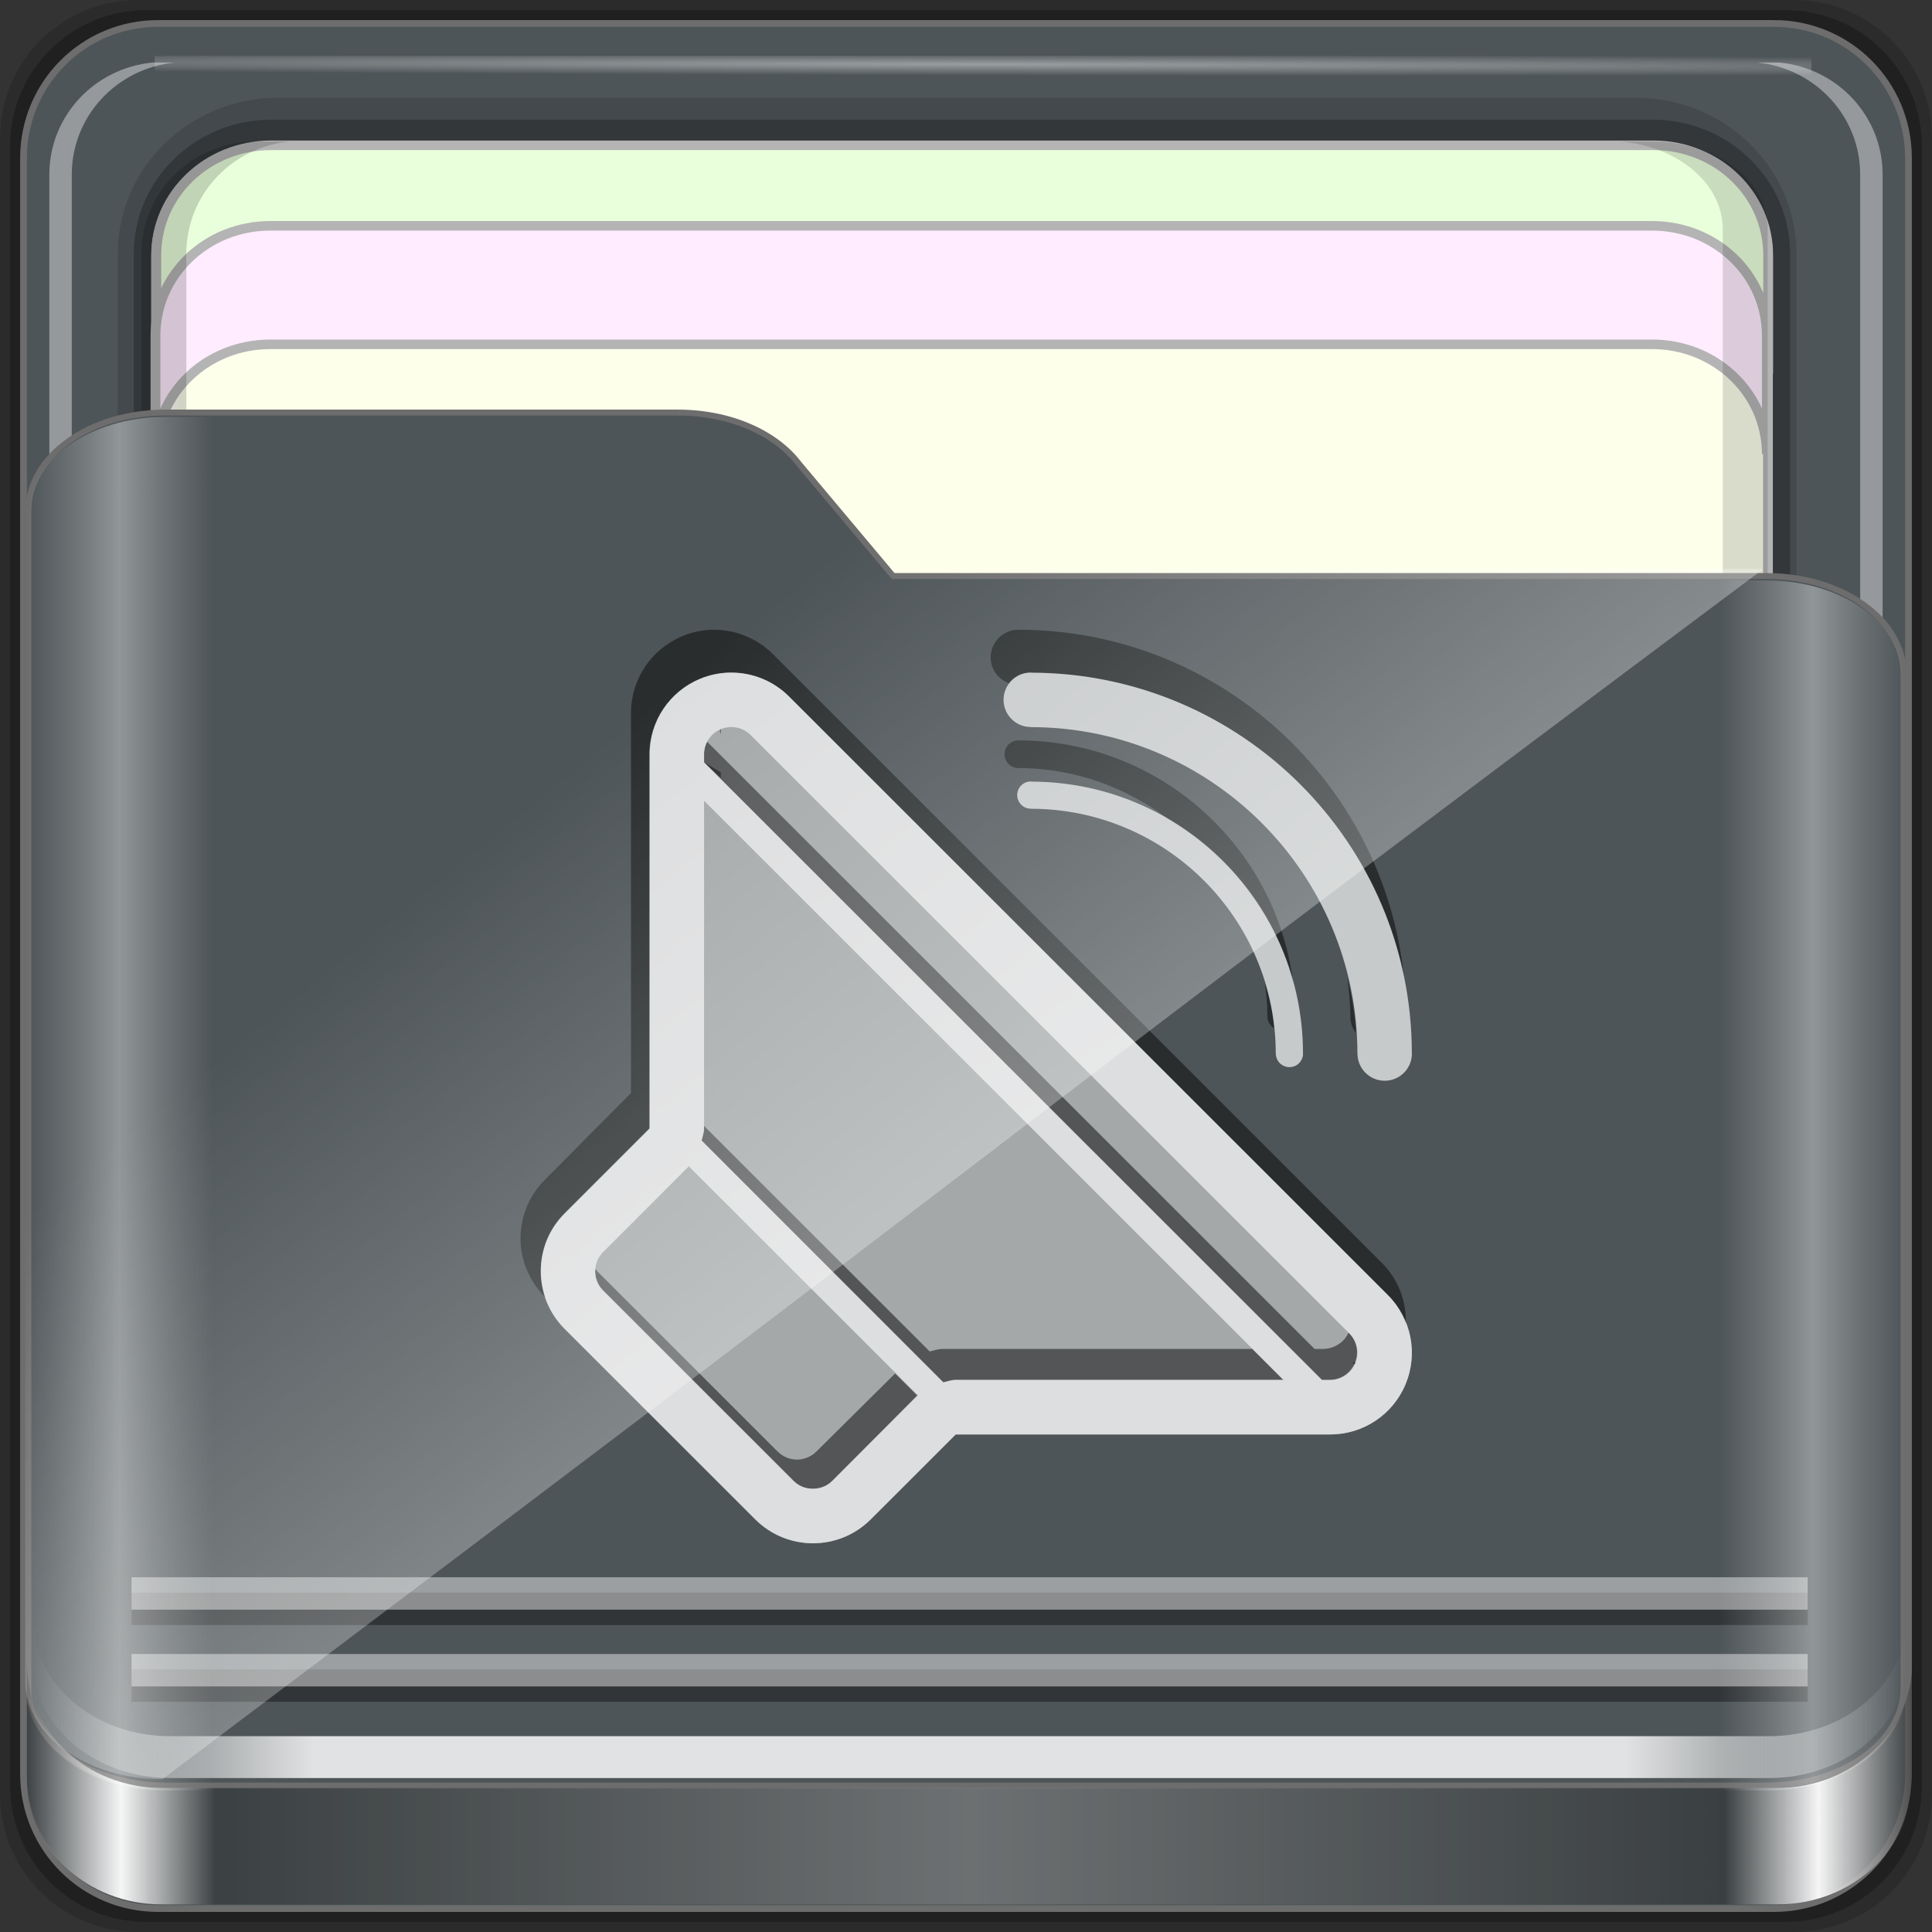 <?xml version="1.0" encoding="UTF-8" standalone="no"?>
<!-- Created with Inkscape (http://www.inkscape.org/) -->

<svg
   xmlns:dc="http://purl.org/dc/elements/1.1/"
   xmlns:cc="http://creativecommons.org/ns#"
   xmlns:rdf="http://www.w3.org/1999/02/22-rdf-syntax-ns#"
   xmlns:svg="http://www.w3.org/2000/svg"
   xmlns="http://www.w3.org/2000/svg"
   xmlns:xlink="http://www.w3.org/1999/xlink"
   xmlns:sodipodi="http://sodipodi.sourceforge.net/DTD/sodipodi-0.dtd"
   xmlns:inkscape="http://www.inkscape.org/namespaces/inkscape"
   width="96"
   height="96"
   viewBox="0 0 96 96"
   version="1.1"
   id="svg1072"
   inkscape:version="0.92.1 r15371"
   sodipodi:docname="folder-music.svg">
  <rect x="0" y="0" width="96" height="96" fill="#333333" stroke="none"/>
  <title
     id="title885">Folder-Lila-HD-I</title>
  <defs
     id="defs1066">
    <linearGradient
       inkscape:collect="always"
       id="linearGradient4125">
      <stop
         style="stop-color:#ffffff;stop-opacity:1;"
         offset="0"
         id="stop4127" />
      <stop
         style="stop-color:#ffffff;stop-opacity:0;"
         offset="1"
         id="stop4129" />
    </linearGradient>
    <linearGradient
       id="linearGradient3298">
      <stop
         style="stop-color:#ffffff;stop-opacity:0.031"
         offset="0"
         id="stop3300" />
      <stop
         id="stop3302"
         offset="0.05"
         style="stop-color:#ffffff;stop-opacity:1;" />
      <stop
         style="stop-color:#ffffff;stop-opacity:0.024"
         offset="0.1"
         id="stop3304" />
      <stop
         id="stop3306"
         offset="0.5"
         style="stop-color:#ffffff;stop-opacity:0.281" />
      <stop
         style="stop-color:#fefefe;stop-opacity:0.016"
         offset="0.9"
         id="stop3308" />
      <stop
         id="stop3310"
         offset="0.95"
         style="stop-color:#ffffff;stop-opacity:1;" />
      <stop
         style="stop-color:#fdfdfd;stop-opacity:0"
         offset="1"
         id="stop3312" />
    </linearGradient>
    <linearGradient
       id="linearGradient4188">
      <stop
         style="stop-color:#ffffff;stop-opacity:0;"
         offset="0"
         id="stop4190" />
      <stop
         id="stop4198"
         offset="0.15"
         style="stop-color:#ffffff;stop-opacity:1;" />
      <stop
         id="stop4196"
         offset="0.85"
         style="stop-color:#ffffff;stop-opacity:1;" />
      <stop
         style="stop-color:#ffffff;stop-opacity:0;"
         offset="1"
         id="stop4192" />
    </linearGradient>
    <linearGradient
       id="linearGradient3832">
      <stop
         style="stop-color:#d8d8d8;stop-opacity:0;"
         offset="0"
         id="stop3834" />
      <stop
         id="stop3842"
         offset="0.05"
         style="stop-color:#ffffff;stop-opacity:1;" />
      <stop
         style="stop-color:#d8d8d8;stop-opacity:0;"
         offset="0.1"
         id="stop3846" />
      <stop
         id="stop3840"
         offset="0.5"
         style="stop-color:#d8d8d8;stop-opacity:0;" />
      <stop
         style="stop-color:#d8d8d8;stop-opacity:0;"
         offset="0.9"
         id="stop3844" />
      <stop
         id="stop3848"
         offset="0.95"
         style="stop-color:#ffffff;stop-opacity:1;" />
      <stop
         style="stop-color:#d8d8d8;stop-opacity:0;"
         offset="1"
         id="stop3836" />
    </linearGradient>
    <linearGradient
       id="linearGradient4012">
      <stop
         style="stop-color:#9a9a9a;stop-opacity:1;"
         offset="0"
         id="stop4014" />
      <stop
         style="stop-color:#6e6e6e;stop-opacity:1;"
         offset="1"
         id="stop4016" />
    </linearGradient>
    <linearGradient
       inkscape:collect="always"
       xlink:href="#linearGradient4188"
       id="linearGradient3891"
       gradientUnits="userSpaceOnUse"
       gradientTransform="matrix(1.115,0,0,1.115,6.597,1043.355)"
       x1="6.25"
       y1="80.625"
       x2="89.75"
       y2="80.625" />
    <linearGradient
       gradientTransform="matrix(0.993,0,0,0.981,12.165,1055.322)"
       inkscape:collect="always"
       xlink:href="#linearGradient3298"
       id="linearGradient3893"
       gradientUnits="userSpaceOnUse"
       x1="1.121"
       y1="84.063"
       x2="95.496"
       y2="84.063" />
    <linearGradient
       gradientTransform="matrix(0.993,0,0,0.981,11.828,1054.893)"
       y2="34.832"
       x2="22.635"
       y1="59.746"
       x1="44.726"
       gradientUnits="userSpaceOnUse"
       id="linearGradient3391"
       xlink:href="#linearGradient4125"
       inkscape:collect="always" />
    <linearGradient
       inkscape:collect="always"
       xlink:href="#linearGradient3832"
       id="linearGradient3889"
       gradientUnits="userSpaceOnUse"
       gradientTransform="matrix(1.115,0,0,1.036,-5.522,2.796)"
       x1="6.076"
       y1="47.473"
       x2="89.924"
       y2="47.473" />
    <radialGradient
       inkscape:collect="always"
       xlink:href="#linearGradient4125"
       id="radialGradient3885"
       gradientUnits="userSpaceOnUse"
       gradientTransform="matrix(1.699,0.004,-9.9578932e-5,0.014,-31.242,-184.992)"
       cx="44.659"
       cy="-187.511"
       fx="44.659"
       fy="-187.511"
       r="36.916" />
  </defs>
  <sodipodi:namedview
     id="base"
     pagecolor="#ffffff"
     bordercolor="#666666"
     borderopacity="1.0"
     inkscape:pageopacity="0.0"
     inkscape:pageshadow="2"
     inkscape:zoom="5.0970614"
     inkscape:cx="48.000001"
     inkscape:cy="48"
     inkscape:document-units="px"
     inkscape:current-layer="layer2"
     showgrid="false"
     inkscape:showpageshadow="false"
     units="px"
     inkscape:lockguides="true"
     inkscape:window-width="1280"
     inkscape:window-height="972"
     inkscape:window-x="0"
     inkscape:window-y="26"
     inkscape:window-maximized="1"
     inkscape:snap-global="false">
    <sodipodi:guide
       position="0,0"
       orientation="0,96"
       id="guide1621"
       inkscape:locked="true" />
    <sodipodi:guide
       position="96,0"
       orientation="-96,0"
       id="guide1623"
       inkscape:locked="true" />
    <sodipodi:guide
       position="96,96"
       orientation="0,-96"
       id="guide1625"
       inkscape:locked="true" />
    <sodipodi:guide
       position="0,96"
       orientation="96,0"
       id="guide1627"
       inkscape:locked="true" />
  </sodipodi:namedview>
  <g
     inkscape:label="Base"
     inkscape:groupmode="layer"
     id="layer1"
     transform="translate(0,-1026.52)"
     sodipodi:insensitive="true">
    <g
       id="g1835"
       transform="translate(-12.119,-22.917)">
      <path
         style="display:inline;opacity:0.15;fill:#000000;fill-opacity:1;fill-rule:nonzero;stroke:none;stroke-width:0.987;enable-background:new"
         d="M 101.261,1049.437 H 18.976 c -3.799,0 -6.857,3.058 -6.857,6.857 v 82.286 c 0,3.799 3.058,6.857 6.857,6.857 h 82.286 c 3.799,0 6.857,-3.058 6.857,-6.857 v -82.286 c 0,-3.799 -3.058,-6.857 -6.857,-6.857 z"
         id="path3897"
         inkscape:connector-curvature="0" />
      <path
         inkscape:connector-curvature="0"
         id="path3895"
         d="M 100.833,1049.937 H 19.404 c -3.759,0 -6.786,3.026 -6.786,6.786 v 81.429 c 0,3.759 3.026,6.786 6.786,6.786 h 81.429 c 3.759,0 6.786,-3.026 6.786,-6.786 v -81.429 c 0,-3.759 -3.026,-6.786 -6.786,-6.786 z"
         style="display:inline;opacity:0.25;fill:#000000;fill-opacity:1;fill-rule:nonzero;stroke:none;stroke-width:0.987;enable-background:new" />
    </g>
  </g>
  <g
     inkscape:groupmode="layer"
     id="layer7"
     inkscape:label="spalla"
     sodipodi:insensitive="true">
    <path
       style="display:inline;fill:#4E5558;fill-opacity:1;fill-rule:nonzero;stroke:#6d6d6d;stroke-width:0.335;stroke-miterlimit:4;stroke-dasharray:none;stroke-opacity:1;enable-background:new"
       d="M 88.142,1.166 H 7.858 c -3.706,0 -6.69,2.984 -6.69,6.691 v 80.287 c 0,3.707 2.984,6.691 6.69,6.691 h 80.283 c 3.706,0 6.69,-2.984 6.69,-6.691 V 7.856 c 0,-3.707 -2.984,-6.691 -6.69,-6.691 z"
       id="rect2419-1"
       inkscape:connector-curvature="0" />
  </g>
  <g
     inkscape:groupmode="layer"
     id="layer6"
     inkscape:label="interno"
     sodipodi:insensitive="true">
    <g
       id="g4855"
       transform="matrix(0,-1.086,1.115,0,-0.948,206.754)"
       style="enable-background:new">
      <path
         sodipodi:nodetypes="sssssssss"
         inkscape:connector-curvature="0"
         id="path4843"
         d="m 117.219,6.098 c -3.921,0 -7.125,3.204 -7.125,7.125 v 60.562 c 0,3.921 3.204,7.125 7.125,7.125 h 61.562 c 3.921,0 7.125,-3.204 7.125,-7.125 v -60.562 c 0,-3.921 -3.204,-7.125 -7.125,-7.125 z"
         style="color:#000000;font-style:normal;font-variant:normal;font-weight:normal;font-stretch:normal;font-size:medium;line-height:normal;font-family:Sans;-inkscape-font-specification:Sans;text-indent:0;text-align:start;text-decoration:none;text-decoration-line:none;letter-spacing:normal;word-spacing:normal;text-transform:none;writing-mode:lr-tb;direction:ltr;baseline-shift:baseline;text-anchor:start;display:inline;overflow:visible;visibility:visible;opacity:0.137;fill:#000000;fill-opacity:1;fill-rule:nonzero;stroke:none;stroke-width:2;marker:none;enable-background:accumulate" />
      <path
         style="color:#000000;font-style:normal;font-variant:normal;font-weight:normal;font-stretch:normal;font-size:medium;line-height:normal;font-family:Sans;-inkscape-font-specification:Sans;text-indent:0;text-align:start;text-decoration:none;text-decoration-line:none;letter-spacing:normal;word-spacing:normal;text-transform:none;writing-mode:lr-tb;direction:ltr;baseline-shift:baseline;text-anchor:start;display:inline;overflow:visible;visibility:visible;opacity:0.245;fill:#000000;fill-opacity:1;fill-rule:nonzero;stroke:none;stroke-width:2;marker:none;enable-background:accumulate"
         d="m 117.219,6.813 c -3.379,0 -6.125,2.746 -6.125,6.125 v 61.562 c 0,3.379 2.746,6.125 6.125,6.125 h 61.562 c 3.379,0 6.125,-2.746 6.125,-6.125 v -61.562 c 0,-3.379 -2.746,-6.125 -6.125,-6.125 z"
         id="path4849"
         inkscape:connector-curvature="0"
         sodipodi:nodetypes="sssssssss" />
      <path
         style="display:inline;fill:#fdffeb;fill-opacity:1;fill-rule:nonzero;stroke:#b4b4b4;stroke-width:0.437;stroke-miterlimit:4;stroke-dasharray:none;stroke-opacity:1"
         d="m 183.704,12.925 c 0,-2.843 -2.242,-5.119 -5.026,-5.119 h -30.722 c 2.784,0 5.026,2.276 5.026,5.119 v 61.594 c 0,2.843 -2.242,5.119 -5.026,5.119 h 30.722 c 2.784,0 5.026,-2.276 5.026,-5.119 z"
         id="path4046"
         inkscape:connector-curvature="0" />
      <path
         inkscape:connector-curvature="0"
         id="path4815"
         d="m 115.708,79.154 v 1 c 0.262,2.594 2.46,4.594 5.125,4.594 h 61.562 c 2.665,0 4.863,-2 5.125,-4.594 v -1 c -0.262,2.594 -2.46,4.594 -5.125,4.594 h -61.562 c -2.665,0 -4.863,-2 -5.125,-4.594 z"
         style="display:inline;opacity:0.4;fill:#ffffff;fill-opacity:1;fill-rule:nonzero;stroke:none" />
      <path
         inkscape:connector-curvature="0"
         id="path4820"
         d="m 116.688,7.813 c -2.594,0.262 -4.594,2.46 -4.594,5.125 v 0.469 c 0.262,-2.594 2.46,-4.594 5.125,-4.594 h 61.562 c 2.665,0 4.863,2 5.125,4.594 v -0.469 c 0,-2.843 -2.282,-5.125 -5.125,-5.125 h -61.562 c -0.178,0 -0.358,-0.017 -0.531,0 z"
         style="display:inline;opacity:0.5;fill:#ffffff;fill-opacity:1;fill-rule:nonzero;stroke:none" />
      <path
         style="display:inline;opacity:0.4;fill:#ffffff;fill-opacity:1;fill-rule:nonzero;stroke:none"
         d="m 115.708,8.643 v -1 c 0.262,-2.594 2.46,-4.594 5.125,-4.594 h 61.562 c 2.665,0 4.863,2 5.125,4.594 v 1 c -0.262,-2.594 -2.46,-4.594 -5.125,-4.594 h -61.562 c -2.665,0 -4.863,2 -5.125,4.594 z"
         id="path3896"
         inkscape:connector-curvature="0" />
      <rect
         style="opacity:0.426;fill:url(#radialGradient3885);fill-opacity:1;stroke:none"
         id="rect3902"
         width="73.831"
         height="0.907"
         x="7.743"
         y="-187.827"
         transform="rotate(90)" />
      <path
         inkscape:connector-curvature="0"
         id="path3899"
         d="m 183.733,12.934 c 0,-2.843 -2.242,-5.119 -5.026,-5.119 h -5.422 c 2.784,0 5.026,2.276 5.026,5.119 v 61.594 c 0,2.843 -2.242,5.119 -5.026,5.119 h 5.422 c 2.784,0 5.026,-2.276 5.026,-5.119 z"
         style="display:inline;fill:#e9ffdb;fill-opacity:1;fill-rule:nonzero;stroke:#b4b4b4;stroke-width:0.437;stroke-miterlimit:4;stroke-dasharray:none;stroke-opacity:1" />
      <path
         style="display:inline;fill:#ffecfe;fill-opacity:1;fill-rule:nonzero;stroke:#b4b4b4;stroke-width:0.437;stroke-miterlimit:4;stroke-dasharray:none;stroke-opacity:1"
         d="m 180.049,12.896 c 0,-2.842 -2.242,-5.117 -5.026,-5.117 h -5.422 c 2.784,0 5.026,2.275 5.026,5.117 v 61.576 c 0,2.842 -2.242,5.117 -5.026,5.117 h 5.422 c 2.784,0 5.026,-2.275 5.026,-5.117 z"
         id="path3086"
         inkscape:connector-curvature="0" />
      <path
         inkscape:connector-curvature="0"
         id="path4810"
         d="m 127.618,73.032 v 1.469 c 0,2.843 1.789,5.125 4.017,5.125 h 48.254 c 2.228,0 4.017,-2.282 4.017,-5.125 v -1.469 c -0.205,2.594 -1.928,4.594 -4.017,4.594 h -48.254 c -2.089,0 -3.812,-2 -4.017,-4.594 z"
         style="display:inline;opacity:0.138;fill:#000000;fill-opacity:1;fill-rule:nonzero;stroke:none" />
      <path
         style="display:inline;opacity:0.169;fill:#000000;fill-opacity:1;fill-rule:nonzero;stroke:none"
         d="m 112.094,13.748 v -1.469 c 0,-2.843 2.282,-5.125 5.125,-5.125 h 61.562 c 2.843,0 5.125,2.282 5.125,5.125 v 1.469 c -0.262,-2.594 -2.46,-4.594 -5.125,-4.594 h -61.562 c -2.665,0 -4.863,2 -5.125,4.594 z"
         id="path3898"
         inkscape:connector-curvature="0" />
    </g>
  </g>
  <g
     inkscape:groupmode="layer"
     id="layer5"
     inkscape:label="tasca"
     sodipodi:insensitive="true">
    <path
       sodipodi:nodetypes="ssssssccssss"
       inkscape:connector-curvature="0"
       id="path4187"
       d="m 1.411,83.85 c 0,2.7 3.041,4.873 6.818,4.873 H 87.771 c 3.777,0 6.818,-2.173 6.818,-4.873 V 33.495 c 0,-2.7 -3.041,-4.873 -6.818,-4.873 H 44.378 L 39.691,23.038 C 38.539,21.519 36.286,20.5 33.69,20.5 H 8.229 c -3.777,0 -6.818,2.173 -6.818,4.873 z"
       style="display:inline;fill:#4E5558;fill-opacity:1;fill-rule:nonzero;stroke:#6d6d6d;stroke-width:0.294;stroke-miterlimit:4;stroke-dasharray:none;stroke-opacity:1;enable-background:new" />
  </g>
  <g
     inkscape:groupmode="layer"
     id="layer2"
     inkscape:label="Simboli">
    <g
       transform="matrix(0.993,0,0,0.981,6.182,7.312)"
       style="display:inline;opacity:0.916;enable-background:new"
       id="g3499">
      <path
         sodipodi:nodetypes="csccccsssscsccccccsccscccccccccccccccsccscscccc"
         id="path3497"
         d="m 33.259,27.825 c -0.781,-0.791 -1.827,-1.21 -2.891,-1.21 -0.526,0 -1.056,0.102 -1.561,0.314 -1.528,0.639 -2.524,2.147 -2.524,3.82 l -0.001,18.96 -4.25,4.303 c -1.597,1.612 -1.597,4.231 0,5.846 l 9.536,9.647 c 0.798,0.808 1.843,1.211 2.889,1.211 1.046,0 2.091,-0.404 2.889,-1.211 l 4.252,-4.301 h 18.739 c 1.655,0 3.145,-1.006 3.775,-2.552 0.633,-1.545 0.285,-3.324 -0.885,-4.507 L 33.259,27.825 Z m 6.412,35.43 -4.435,-5.705 c -0.347,0.35 4.192,-6.452 3.982,-6.452 -0.21,0 -4.096,0.873 -4.443,0.523 L 31.101,47.533 c -0.347,-0.353 -7.542,9.615 -7.542,9.403 0,-0.212 9.21,-6.739 9.557,-7.089 l -4.908,1.814 c 0.012,-0.014 0.016,-0.029 0.029,-0.043 L 39.714,63.229 c -0.012,0.009 -7.173,-2.026 -7.186,-2.012 z m 1.926,-0.808 C 34.793,52.442 40.275,53.629 40.073,53.675 l -4.96,-7.613 c 5.907,4.614 0.121,-1.144 -0.611,6.241 l 2.566,3.967 17.826,2.471 -11.646,0.185 z M 61.596,61.597 c -0.21,0.517 -0.899,-3.519 -1.442,-3.412 l -1.87,0.371 -29.276,-27.398 3.297,2 c 0.474,0.288 -2.967,-3.469 -2.456,-3.682 -0.199,4.192 0.708,8.048 0.887,8.048 0.365,0 5.836,12.929 6.092,13.188 l 2.128,13.274 c 0.391,0.396 22.854,-2.906 22.641,-2.389 z"
         inkscape:connector-curvature="0"
         style="fill:#ffffff;fill-opacity:0.531;enable-background:new" />
      <path
         id="path6353"
         d="m 29.344,29.875 c -0.531,0 -1.052,0.101 -1.562,0.312 -1.543,0.638 -2.562,2.143 -2.562,3.812 v 18.906 l -4.281,4.312 c -1.611,1.609 -1.611,4.201 0,5.812 l 0.031,0.031 c -0.483,-1.418 -0.193,-3.058 0.938,-4.188 L 26.125,54.656 V 36.062 c 0,-1.642 1.014,-3.123 2.531,-3.75 C 29.158,32.104 29.666,32 30.188,32 c 1.056,0 2.1,0.411 2.875,1.188 l 29.75,29.75 c 0.418,0.418 0.707,0.906 0.906,1.438 0.038,-1.121 -0.364,-2.209 -1.188,-3.031 l -30.25,-30.25 C 31.493,30.304 30.418,29.875 29.344,29.875 Z m 15.125,0 c -0.76,0 -1.375,0.615 -1.375,1.375 0,0.593 0.38,1.088 0.906,1.281 C 44.247,32.211 44.626,32 45.062,32 c 0.014,0 0.022,-0.001 0.031,0 9.121,0.017 16.754,6.497 18.531,15.094 C 62.607,37.434 54.426,29.893 44.5,29.875 c -0.01,-0.001 -0.017,0 -0.031,0 z m 0,5.5 c -0.381,0 -0.688,0.309 -0.688,0.688 0,0.378 0.309,0.686 0.688,0.688 2.851,-5.75e-4 5.468,0.999 7.562,2.625 2.955,1.785 5.183,4.645 6.094,8.062 C 57.29,40.656 51.504,35.391 44.5,35.375 c -0.01,-0.003 -0.017,0 -0.031,0 z M 29,35.438 c -0.099,0.189 -0.156,0.401 -0.156,0.625 v 0.406 l 30.688,30.688 h 0.406 c 0.549,0 1.042,-0.337 1.25,-0.844 0.211,-0.507 0.107,-1.081 -0.281,-1.469 L 60.875,64.812 c -0.217,0.501 -0.732,0.812 -1.281,0.812 H 59.188 Z M 60.812,47.125 c 0.08,0.658 0.156,1.321 0.156,2 0.001,0.301 0.116,0.587 0.281,0.812 -0.059,-0.962 -0.217,-1.903 -0.438,-2.812 z m -4.094,0.281 c 0.079,0.564 0.125,1.133 0.125,1.719 0.002,0.243 0.151,0.442 0.344,0.562 -0.08,-0.784 -0.247,-1.548 -0.469,-2.281 z m -27.875,7.125 v 0.125 c 0,0.208 -0.079,0.394 -0.125,0.594 l 12,12.031 c 0.2,-0.045 0.415,-0.125 0.625,-0.125 H 57.625 L 56.094,65.625 H 40.688 c -0.213,0 -0.421,0.08 -0.625,0.125 z m -5.406,7.125 c -0.001,0.026 0,0.072 0,0.094 0,0.208 0.03,0.623 0.375,0.969 l 9.469,9.469 c 0.345,0.344 0.76,0.375 0.969,0.375 0.208,0 0.624,-0.032 0.969,-0.375 l 4.219,-4.25 -1.094,-1.094 -3.906,3.875 c -0.351,0.349 -0.757,0.406 -0.969,0.406 -0.212,0 -0.618,-0.057 -0.969,-0.406 z"
         style="fill:#000000;fill-opacity:0.518;enable-background:new"
         inkscape:connector-curvature="0"
         transform="matrix(1.007,0,0,1.019,-0.047,-5.998)" />
      <path
         style="fill:#ffffff;fill-opacity:0.747;enable-background:new"
         inkscape:connector-curvature="0"
         d="m 57.613,45.914 c 0,-6.839 -5.499,-12.404 -12.26,-12.402 v -0.005 c -0.375,-0.001 -0.678,-0.31 -0.678,-0.689 0,-0.379 0.304,-0.689 0.681,-0.689 0.014,0 0.024,0.005 0.034,0.008 7.503,0.018 13.578,6.17 13.586,13.763 0,0.004 0.003,0.007 0.003,0.011 0,0.38 -0.307,0.688 -0.681,0.688 -0.375,0 -0.678,-0.306 -0.681,-0.684 h -0.003 z M 33.259,27.825 c -0.781,-0.791 -1.827,-1.21 -2.891,-1.21 -0.526,0 -1.056,0.102 -1.561,0.314 -1.528,0.639 -2.524,2.147 -2.524,3.82 l -0.001,18.96 -4.25,4.303 c -1.597,1.612 -1.597,4.231 0,5.846 l 9.536,9.647 c 0.798,0.808 1.843,1.211 2.889,1.211 1.046,0 2.091,-0.404 2.889,-1.211 l 4.252,-4.301 h 18.739 c 1.655,0 3.145,-1.006 3.775,-2.552 0.633,-1.545 0.285,-3.324 -0.885,-4.507 L 33.259,27.825 Z m 6.412,35.43 -4.252,4.301 c -0.347,0.35 -0.753,0.404 -0.963,0.404 -0.21,0 -0.616,-0.054 -0.963,-0.404 L 23.958,57.909 C 23.61,57.557 23.559,57.147 23.559,56.935 c 0,-0.212 0.052,-0.624 0.399,-0.974 l 4.25,-4.301 c 0.012,-0.014 0.016,-0.029 0.029,-0.043 L 39.714,63.229 c -0.012,0.009 -0.03,0.012 -0.042,0.026 z m 1.926,-0.808 c -0.211,0 -0.407,0.076 -0.609,0.121 L 28.885,50.324 c 0.046,-0.204 0.121,-0.402 0.121,-0.615 l 0.001,-16.602 28.999,29.34 H 41.598 Z M 61.596,61.597 c -0.21,0.517 -0.706,0.85 -1.259,0.85 H 59.933 L 29.008,31.159 v -0.409 c 0,-0.56 0.33,-1.06 0.841,-1.273 0.168,-0.07 0.342,-0.105 0.52,-0.105 0.365,0 0.707,0.143 0.963,0.402 l 29.969,30.321 c 0.391,0.396 0.508,0.985 0.296,1.502 z m -16.244,-32.226 c -0.751,-0.001 -1.36,-0.619 -1.36,-1.378 0,-0.762 0.609,-1.378 1.362,-1.378 0.014,0 0.024,0.005 0.034,0.007 10.513,0.019 19.027,8.64 19.035,19.277 0,0.004 0.003,0.007 0.003,0.011 0,0.762 -0.609,1.378 -1.362,1.378 -0.751,0 -1.36,-0.615 -1.362,-1.373 h -0.003 c 0,-9.119 -7.333,-16.538 -16.347,-16.538 v -0.005 z"
         id="path3459" />
    </g>
  </g>
  <g
     inkscape:groupmode="layer"
     id="layer3"
     inkscape:label="ombre-luci"
     style="display:inline"
     sodipodi:insensitive="true">
    <g
       id="g1041"
       transform="matrix(1,0,0,0.933,0,6.327)">
      <g
         id="g913"
         transform="translate(-11.94,-1049.596)">
        <path
           style="display:inline;opacity:0.831;fill:url(#linearGradient3891);fill-opacity:1;fill-rule:nonzero;stroke:none;stroke-width:1.115;enable-background:new"
           d="m 13.566,1129.008 v 2.23 c 0,3.49 3.056,6.272 6.83,6.272 h 79.447 c 3.774,0 6.83,-2.782 6.83,-6.272 v -2.23 c 0,3.49 -3.056,6.272 -6.83,6.272 H 20.395 c -3.774,0 -6.83,-2.782 -6.83,-6.272 z"
           id="path4045"
           inkscape:connector-curvature="0" />
        <path
           inkscape:connector-curvature="0"
           id="path4114"
           d="m 18.476,1132.583 h 83.286 v 0 0"
           style="opacity:0.375;fill:none;stroke:#000000;stroke-width:1.727px;stroke-linecap:butt;stroke-linejoin:miter;stroke-opacity:1;enable-background:new" />
        <path
           style="opacity:0.435;fill:none;stroke:#ffffff;stroke-width:1.727px;stroke-linecap:butt;stroke-linejoin:miter;stroke-opacity:1;enable-background:new"
           d="m 18.476,1131.766 h 83.286 v 0 0"
           id="path4110"
           inkscape:connector-curvature="0" />
        <path
           style="opacity:0.375;fill:none;stroke:#000000;stroke-width:1.727px;stroke-linecap:butt;stroke-linejoin:miter;stroke-opacity:1;enable-background:new"
           d="m 18.476,1128.496 h 83.286 v 0 0"
           id="path4116"
           inkscape:connector-curvature="0" />
        <path
           inkscape:connector-curvature="0"
           id="path4112"
           d="m 18.476,1127.679 h 83.286 v 0 0"
           style="opacity:0.435;fill:none;stroke:#ffffff;stroke-width:1.727px;stroke-linecap:butt;stroke-linejoin:miter;stroke-opacity:1;enable-background:new" />
        <path
           style="display:inline;opacity:0.3;fill:#000000;fill-opacity:1;fill-rule:nonzero;stroke:none;stroke-width:0.987;enable-background:new"
           d="m 13.277,1131.369 v 6.238 c 0,3.678 2.994,6.633 6.7,6.633 h 80.281 c 3.706,0 6.7,-2.955 6.7,-6.633 v -6.238 c 0,3.678 -2.994,6.664 -6.7,6.664 H 19.978 c -3.706,0 -6.7,-2.986 -6.7,-6.664 z"
           id="path3871"
           inkscape:connector-curvature="0" />
        <path
           inkscape:connector-curvature="0"
           id="path3876"
           d="m 13.277,1131.369 v 6.238 c 0,3.678 2.994,6.633 6.7,6.633 h 80.281 c 3.706,0 6.7,-2.955 6.7,-6.633 v -6.238 c 0,3.678 -2.994,6.664 -6.7,6.664 H 19.978 c -3.706,0 -6.7,-2.986 -6.7,-6.664 z"
           style="display:inline;opacity:0.951;fill:url(#linearGradient3893);fill-opacity:1;fill-rule:nonzero;stroke:none;stroke-width:0.987;enable-background:new" />
        <path
           sodipodi:nodetypes="sccccssss"
           inkscape:connector-curvature="0"
           id="path3355"
           d="m 13.193,1132.344 c 0,2.895 3.041,5.226 6.818,5.226 49.601,-40.026 39.172,-32.106 79.542,-64.449 H 56.16 l -4.687,-5.988 c -1.152,-1.629 -3.404,-2.722 -6.001,-2.722 H 20.01 c -3.777,0 -6.818,2.331 -6.818,5.226 z"
           style="display:inline;opacity:0.332;fill:url(#linearGradient3391);fill-opacity:1;fill-rule:nonzero;stroke:none;stroke-width:0.987;enable-background:new" />
      </g>
      <path
         sodipodi:nodetypes="ssssssccssss"
         inkscape:connector-curvature="0"
         id="path3262"
         d="m 1.411,83.354 c 0,2.895 3.041,5.226 6.818,5.226 H 87.771 c 3.777,0 6.818,-2.331 6.818,-5.226 v -53.998 c 0,-2.895 -3.041,-5.226 -6.818,-5.226 H 44.378 l -4.687,-5.988 c -1.152,-1.629 -3.404,-2.722 -6.001,-2.722 H 8.229 c -3.777,0 -6.818,2.331 -6.818,5.226 z"
         style="display:inline;opacity:0.381;fill:url(#linearGradient3889);fill-opacity:1;fill-rule:nonzero;stroke:none;stroke-width:0.987;enable-background:new" />
    </g>
  </g>
</svg>

